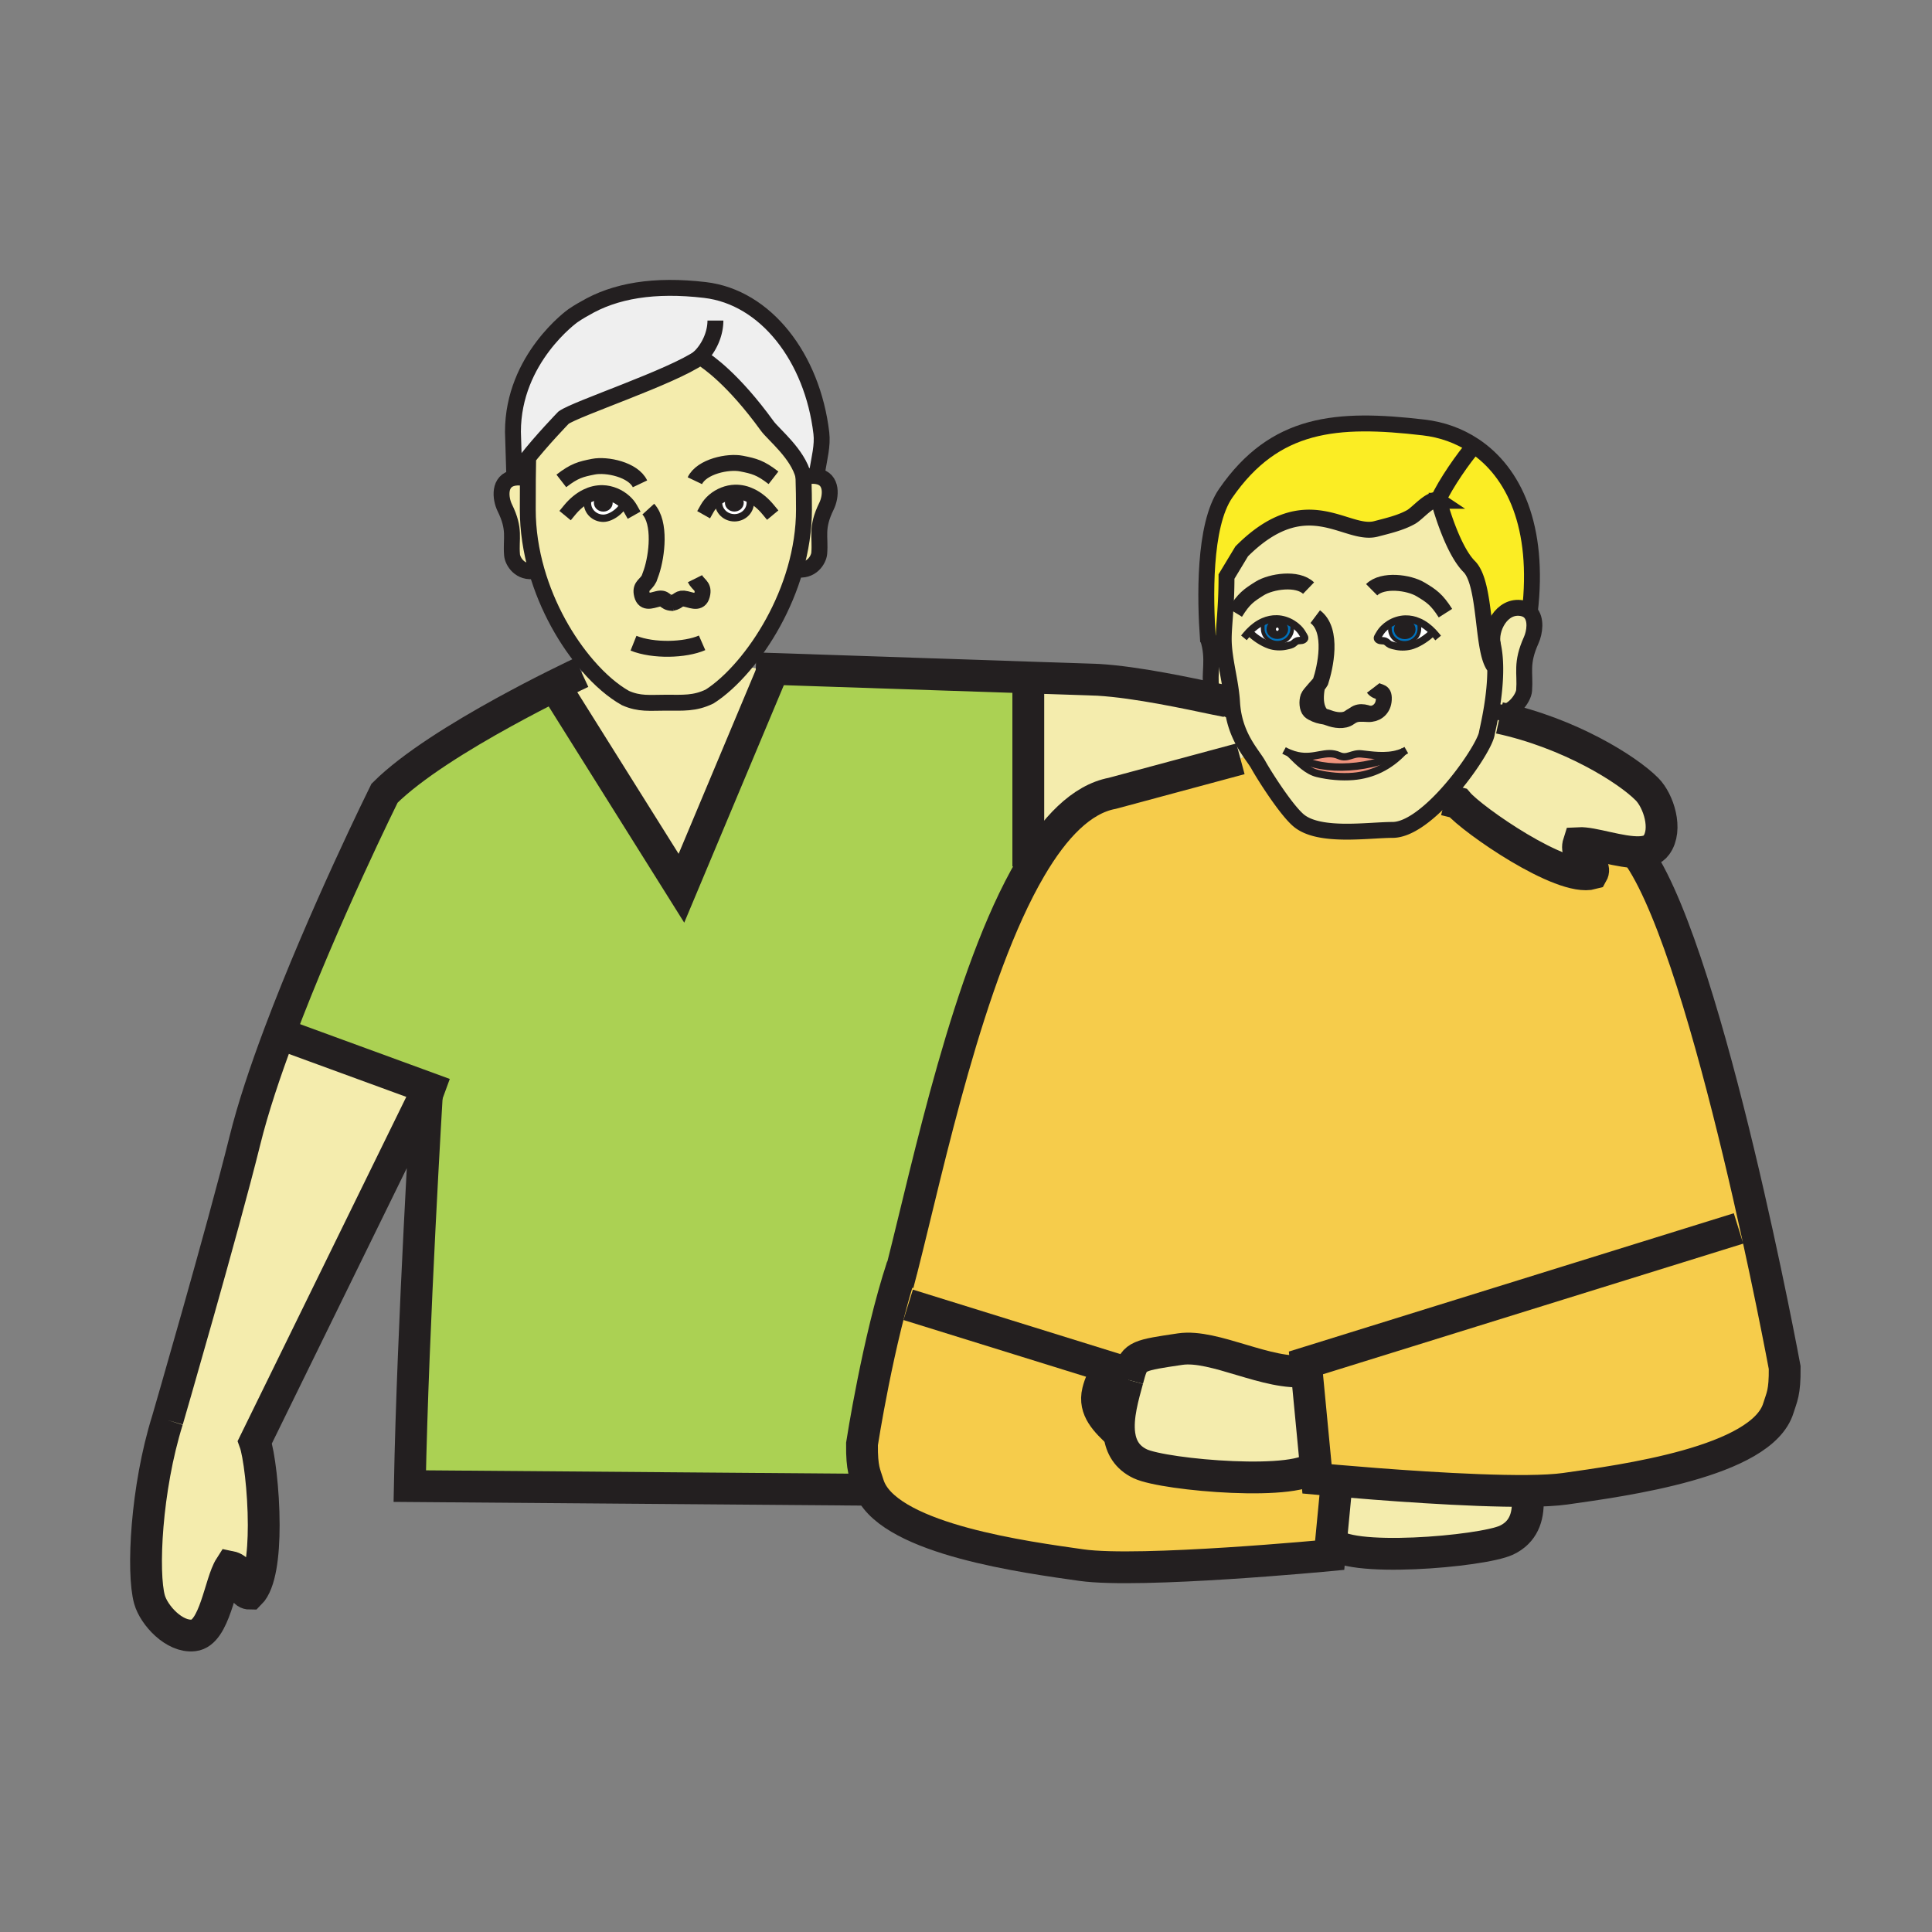 <?xml version="1.0"?><svg xmlns="http://www.w3.org/2000/svg" width="850.394" height="850.394" viewBox="0 0 850.394 850.394" overflow="visible"><rect x="0" y="0" width="850.394" height="850.394" fill="#808080" stroke="none"/><path d="M397.25 557.48c11.34-44.601 28.97-128.78 56.38-175.471 10.48-17.88 22.41-30.26 35.96-32.82L546 334l4.22-2.8c1.5 2.22 2.86 4.02 3.69 5.52 2.25 4.11 12.04 19.62 17.67 24.38 9.05 7.65 30.76 4.2 41.35 4.2 6.71 0 14.95-6.26 22.311-14.03l.759.73 5.8 1.43c6.26 7.37 45.59 34.81 59.061 31.07 2.59-4.56-8.2-6.51-5.99-13.41 6.06-.33 18.36 4.31 26.79 4l.109 2.35c30.851 46.49 63.78 224.52 63.78 224.52.12 11.29-1.33 13.05-2.77 17.81-7.23 23.811-68.58 31.931-93.84 35.521-4.2.59-9.91.88-16.521.95-26.15.24-66.53-2.971-84.08-4.5l-.29 3.91-2.18 22.779-.59 6.141s-83.37 7.979-109.24 4.34c-24.42-3.47-82.55-11.18-92.94-33.18-.37-.761-.67-1.54-.91-2.341-1.43-4.77-2.89-6.529-2.77-17.819 0 0 7.07-45.9 17.73-78.12l.101.029zm177.91 45.97c-17.07 2.149-40.641-11.86-55.71-9.62-18.09 2.68-20.09 2.97-22.26 10.37-2.04-.86-4.011-1.41-5.82-1.4-3.78.03-6.89 2.49-8.62 9.54-2.05 8.34 3.83 13.8 9.64 19.26l.341-.05c.75 5.33 3.3 9.99 9.17 12.76 10.59 5.011 71.689 10.301 77.199.5h.011l-3.951-41.36z" fill="#f6cc4b"></path><path d="M724.93 347.35c5.101 5.12 9.19 17.78 4.12 24.67-1.52 2.12-4.17 2.96-7.39 3.07-8.43.31-20.73-4.33-26.79-4-2.21 6.9 8.58 8.85 5.99 13.41-13.471 3.74-52.801-23.7-59.061-31.07L636 352l-.76-.73c10.14-10.72 18.62-24.33 19.2-28.45.09-.63 1.189-5.09 2.18-11.15 1.2 1.18 2.47 1.76 3.729 1.9L660 316c30.84 6.66 56.35 22.68 64.93 31.35z" fill="#f4ecad" class="aac-skin-fill"></path><path d="M673.36 269.4c3.05 3.03 2.14 9.01.63 12.36-4.67 10.4-2.53 14.23-3.13 22.15-.271 3.56-5.37 10.25-10.511 9.66-1.26-.14-2.529-.72-3.729-1.9.85-5.21 1.6-11.62 1.53-17.79-.03-3.54-.341-7-1.051-10.12 0-.01 0-.02-.01-.03-1.5-6.79 3.851-17.6 12.76-16.04 1.521.27 2.671.88 3.511 1.71z" fill="#f4ecad" class="aac-skin-fill"></path><path d="M657.09 283.73c.01.01.01.02.01.03.71 3.12 1.021 6.58 1.051 10.12-6.12-6.15-3.67-36.72-11.46-44.51-7.78-7.79-13.351-28.93-13.351-28.93a1.85 1.85 0 0 0-.37-.19c3.23-7.29 11.59-19.22 15.9-24.02l.02-.03c17.44 11.6 28.9 35.46 24.471 73.2-.841-.83-1.99-1.44-3.511-1.71-8.91-1.56-14.26 9.25-12.76 16.04z" fill="#fbed24"></path><path d="M672.48 660.59c.18 7.17-1.91 13.79-9.4 17.33-10.61 5.01-71.7 10.311-77.2.51h-.01l2.18-22.779.29-3.91c17.55 1.529 57.93 4.74 84.08 4.5l.06 4.349zM581.22 300.12c-.38.9-4.83 5.23-5.34 6.66-.72 2.03-.47 4.96.67 6.14.96.99 3.76 2.04 4.95 2.23 1.25.19 1.99.32 3.42.85-6.33-3.31-4.62-11.26-3.7-15.88zm14.14 14.86c1.979-1 3.689-.83 6.93-.68.38.02.77.01 1.15-.05-2.55-1.18-5.97-1.9-8.08.73zm35.45-36.73c-1.85-1.95-4-3.59-6.409-4.61v-.01c-1.811-.78-3.771-1.21-5.86-1.16-2.41.06-4.86.84-6.95 2.14-1.85 1.15-3.42 2.69-4.439 4.51-.62 1.1-1.45 1.87-.351 2.53.91.58 2.03.17 3.021.63.67.31 1.279 1.08 1.979 1.4.851.39 1.98.62 2.9.81 2.149.45 4.979.31 7.05-.42 3.4-1.21 6.36-3.32 8.92-5.69l.139-.13zm-81.06-.08l.14.13c2.551 2.37 5.5 4.48 8.91 5.69 2.061.74 4.9.87 7.05.42.931-.19 2.051-.41 2.9-.8.71-.33 1.31-1.1 1.97-1.4 1-.47 2.11-.06 3.03-.63 1.09-.67.27-1.44-.35-2.54-1.011-1.82-2.591-3.37-4.45-4.5-2.101-1.31-4.55-2.09-6.94-2.14-2.08-.05-4.04.38-5.85 1.16-2.4 1.02-4.56 2.66-6.41 4.61zm-7.08 34.61c-.16-1.15-.29-2.35-.36-3.6-.399-6.89-2.17-13.8-3.09-20.53-.35-2.49-.58-4.96-.58-7.4 0-6.28 1.221-13.65 1.221-27.48l6.689-11.08c28.641-28.65 45.891-6.4 59.11-9.89 5.109-1.35 10.77-2.61 15.45-5.24 3-1.69 8.56-8.6 11.859-7.31.13.05.25.11.37.19 0 0 5.57 21.14 13.351 28.93 7.79 7.79 5.34 38.36 11.46 44.51.069 6.17-.681 12.58-1.53 17.79-.99 6.06-2.09 10.52-2.18 11.15-.58 4.12-9.061 17.73-19.2 28.45-7.36 7.77-15.601 14.03-22.311 14.03-10.59 0-32.3 3.45-41.35-4.2-5.63-4.76-15.42-20.27-17.67-24.38-.83-1.5-2.19-3.3-3.69-5.52-2.909-4.28-6.349-10.14-7.549-18.42zm28.51 19.81c-1.14-.24-2.35-.6-3.64-1.14 4.31 4.31 7.99 7.96 12.32 9 5.01 1.21 10.689 1.72 15.779 1.29 8.38-.72 15.891-4.29 22.141-10.91-.66.3-1.34.56-2.03.78-5.85 1.84-12.59.64-16.51.23-4.061-.44-6.16 2.4-9.851.75-5.769-2.58-10.479 1.61-18.209 0z" fill="#f4ecad" class="aac-skin-fill"></path><path d="M648.89 196.2l-.02.03c-4.311 4.8-12.67 16.73-15.9 24.02-3.3-1.29-8.859 5.62-11.859 7.31-4.681 2.63-10.341 3.89-15.45 5.24-13.22 3.49-30.47-18.76-59.11 9.89l-6.689 11.08c0 13.83-1.221 21.2-1.221 27.48 0 2.44.23 4.91.58 7.4-5.58-5.58-7.55-7.66-7.55-7.66-1.21-16.84-2.03-49.63 7.85-63.89 21.66-31.27 48.761-33.42 87.141-28.94 7.918.92 15.518 3.57 22.228 8.04z" fill="#fbed24"></path><path d="M630.81 278.25l-.14.13c-2.56 2.37-5.52 4.48-8.92 5.69-2.07.73-4.9.87-7.05.42-.92-.19-2.05-.42-2.9-.81-.7-.32-1.31-1.09-1.979-1.4-.99-.46-2.11-.05-3.021-.63-1.1-.66-.27-1.43.351-2.53 1.02-1.82 2.59-3.36 4.439-4.51l.33.53c-.39.8-.14.72-.14 1.66 0 3.42 2.89 6.19 6.47 6.19 3.59 0 6.5-2.77 6.5-6.19 0-1.28.11-1.61-.58-2.6l.23-.56c2.41 1.02 4.56 2.66 6.41 4.61z" fill="#fff"></path><path d="M624.17 274.2c.69.99.58 1.32.58 2.6 0 3.42-2.91 6.19-6.5 6.19-3.58 0-6.47-2.77-6.47-6.19 0-.94-.25-.86.14-1.66l-.33-.53c2.09-1.3 4.54-2.08 6.95-2.14 2.09-.05 4.05.38 5.86 1.16v.01l-.23.56zm-1.9 2.84c0-1.92-1.77-3.48-3.939-3.48-2.19 0-3.96 1.56-3.96 3.48 0 1.91 1.77 3.47 3.96 3.47 2.169 0 3.939-1.56 3.939-3.47z" fill="#0071bc"></path><path d="M618.33 273.56c2.17 0 3.939 1.56 3.939 3.48 0 1.91-1.77 3.47-3.939 3.47-2.19 0-3.96-1.56-3.96-3.47 0-1.92 1.77-3.48 3.96-3.48zm1.41 3.48c0-.85-.63-1.54-1.41-1.54-.79 0-1.42.69-1.42 1.54s.63 1.55 1.42 1.55c.78 0 1.41-.7 1.41-1.55z" fill="#231f20"></path><path d="M618.33 275.5c.78 0 1.41.69 1.41 1.54s-.63 1.55-1.41 1.55c-.79 0-1.42-.7-1.42-1.55s.63-1.54 1.42-1.54z" fill="#231f20"></path><path d="M615.75 331.61c.69-.22 1.37-.48 2.03-.78-6.25 6.62-13.761 10.19-22.141 10.91-5.09.43-10.77-.08-15.779-1.29-4.33-1.04-8.011-4.69-12.32-9 1.29.54 2.5.9 3.64 1.14 6.79 6.76 30.31 7.03 44.57-.98z" fill="#ef947d"></path><path d="M599.24 331.84c3.92.41 10.66 1.61 16.51-.23-14.26 8.01-37.78 7.74-44.57.98 7.73 1.61 12.44-2.58 18.21 0 3.69 1.65 5.79-1.19 9.85-.75z" fill="#ef947d"></path><path d="M497.19 604.2c2.17-7.4 4.17-7.69 22.26-10.37 15.069-2.24 38.64 11.77 55.71 9.62l3.95 41.359h-.01c-5.51 9.801-66.609 4.511-77.199-.5-5.87-2.77-8.42-7.43-9.17-12.76-1.12-7.92 1.739-17.34 3.6-24.25.309-1.159.579-2.189.859-3.099z" fill="#f4ecad" class="aac-skin-fill"></path><path d="M573.4 279.04c.619 1.1 1.439 1.87.35 2.54-.92.57-2.03.16-3.03.63-.66.3-1.26 1.07-1.97 1.4-.85.39-1.97.61-2.9.8-2.149.45-4.989.32-7.05-.42-3.41-1.21-6.359-3.32-8.91-5.69l-.14-.13c1.85-1.95 4.01-3.59 6.41-4.61l.22.56c-.7.99-.58 1.32-.58 2.61 0 3.41 2.91 6.19 6.49 6.19s6.479-2.78 6.479-6.19c0-.95.261-.87-.149-1.67l.33-.52c1.86 1.13 3.44 2.68 4.45 4.5z" fill="#fff"></path><path d="M568.95 274.54l-.33.52c.41.8.149.72.149 1.67 0 3.41-2.899 6.19-6.479 6.19s-6.49-2.78-6.49-6.19c0-1.29-.12-1.62.58-2.61l-.22-.56c1.81-.78 3.77-1.21 5.85-1.16 2.39.05 4.84.83 6.94 2.14zm-2.77 2.42c0-1.92-1.76-3.47-3.96-3.47-2.17 0-3.939 1.55-3.939 3.47s1.77 3.47 3.939 3.47c2.2 0 3.96-1.55 3.96-3.47z" fill="#0071bc"></path><path d="M562.22 273.49c2.2 0 3.96 1.55 3.96 3.47s-1.76 3.47-3.96 3.47c-2.17 0-3.939-1.55-3.939-3.47s1.769-3.47 3.939-3.47zm1.42 3.47c0-.85-.63-1.54-1.42-1.54-.779 0-1.41.69-1.41 1.54s.631 1.55 1.41 1.55c.79 0 1.42-.7 1.42-1.55z" fill="#231f20"></path><path d="M562.22 275.42c.79 0 1.42.69 1.42 1.54s-.63 1.55-1.42 1.55c-.779 0-1.41-.7-1.41-1.55s.63-1.54 1.41-1.54z" fill="#fff"></path><path d="M550.22 331.2L546 334l-56.41 15.19c-13.55 2.56-25.479 14.94-35.96 32.82l-1.01-.6v-82.18l.03-1.03 30.72 1.03c17.25 1.04 39.71 5.99 52 8.54 1.67 2.5 4.2 4.78 7.3 5.01 1.2 8.28 4.64 14.14 7.55 18.42z" fill="#f4ecad" class="aac-skin-fill"></path><path d="M535.37 307.77c-1.19-1.76-1.95-3.63-2.18-4.98-1.101-6.33 1.409-12.83-1.521-21.8 0 0 1.97 2.08 7.55 7.66.92 6.73 2.69 13.64 3.09 20.53.07 1.25.2 2.45.36 3.6-3.099-.23-5.629-2.51-7.299-5.01z" fill="#f4ecad" class="aac-skin-fill"></path><path d="M188.42 478.86L123 454.93h-.01c19.32-51.439 46.26-105.77 46.26-105.77 12.01-12 33.7-25.3 52.39-35.58 8.48-4.67 16.35-8.73 22.41-11.76l55.89 89.15 40.49-96.54 112.22 3.77-.03 1.03v82.18l1.01.6c-27.41 46.69-45.04 130.87-56.38 175.471l-.1-.03c-10.66 32.22-17.73 78.12-17.73 78.12-.12 11.29 1.34 13.05 2.77 17.819.24.801.54 1.58.91 2.341l-202.73-1.601C181.7 583.9 188 480 188 480l.42-1.14z" fill="#abd153"></path><path d="M353.77 210.18l.68-.14c1.04-.37 2.17-.58 3.38-.58.56 0 1.15.04 1.75.14 7.15 1.14 6.18 9.17 4.22 13.17-4.78 9.74-2.59 13.32-3.2 20.76-.23 2.82-3.45 8.31-10.18 7.02l-.36-.1c2.4-8.38 3.82-17.2 3.82-26.16 0-5.06-.06-8.57-.23-14.68.05.19.09.38.12.57z" fill="#f4ecad" class="aac-skin-fill"></path><path d="M308.14 157.24c-12.51 8.74-54.72 22.66-60.09 26.6 0 0-9.95 10.25-16.6 18.86-2.21 2.86-4.06 5.55-5.05 7.61l-.62-20.26c0-32.3 26.37-51.06 26.37-51.06 3.04-2.07 5.09-3.12 5.09-3.12 13.44-8 30.84-10.82 53.02-8.23 26.8 3.12 47.35 29.8 51.27 63.01.64 5.4-.9 11.12-1.83 16.83l-1.87 1.98c-1.21 0-2.34.21-3.38.58l-.68.14c-.03-.19-.07-.38-.12-.57-2.44-9.89-13.19-18.33-15.94-22.13-14.87-20.54-26.12-28.23-28.85-29.91-.42-.26-.64-.38-.64-.38-.03.02-.05.04-.08.05z" fill="#efefef" class="aac-hair-fill"></path><path d="M330.56 218.16c-2.14-1.05-4.48-1.63-6.99-1.58-3.35.08-6.78 1.47-9.36 3.68l1.99.01c.02.22.08.46.08.98 0 3.67 3.13 6.66 6.99 6.66 3.85 0 6.98-2.99 6.98-6.66 0-1.01.07-1.47-.18-2.06l.49-1.03zm-55.63 2.58c-2.61-2.37-6.18-3.87-9.66-3.95-2.55-.06-4.93.55-7.1 1.62l.54 1.15c-.18.51-.13.98-.13 1.89 0 3.69 3.14 6.67 6.99 6.67 3.6 0 8.7-3.86 9.36-7.38zm20.85 44.64c-.09.02-.18.04-.27.05l.59-.04c-.1 0-.2 0-.3-.01h-.02zm57.87-55.77c.17 6.11.23 9.62.23 14.68 0 8.96-1.42 17.78-3.82 26.16-4.81 16.8-13.59 31.81-22.83 42.62-5 5.86-10.15 10.49-14.87 13.5-6.61 3.19-11.63 2.73-19.27 2.73-7.06 0-11.58.7-17.78-2.04-5.41-3.03-11.18-7.95-16.67-14.3-9.25-10.68-17.74-25.39-22.45-41.88-2.45-8.55-3.88-17.59-3.88-26.79 0-3.04 0-8.38.04-13.54.03-2.89.06-5.72.12-8.05h-1.02c6.65-8.61 16.6-18.86 16.6-18.86 5.37-3.94 47.58-17.86 60.09-26.6.13.12.39.23.72.33 2.73 1.68 13.98 9.37 28.85 29.91 2.75 3.8 13.5 12.24 15.94 22.13z" fill="#f4ecad" class="aac-skin-fill"></path><path d="M340.43 294.43l-40.49 96.54-55.89-89.15C251.33 298.17 256 296 256 296l2.64-3.04c5.49 6.35 11.26 11.27 16.67 14.3 6.2 2.74 10.72 2.04 17.78 2.04 7.64 0 12.66.46 19.27-2.73 4.72-3.01 9.87-7.64 14.87-13.5l5.45 1.1 7.75.26z" fill="#f4ecad" class="aac-skin-fill"></path><path d="M330.56 218.16l-.49 1.03c.25.59.18 1.05.18 2.06 0 3.67-3.13 6.66-6.98 6.66-3.86 0-6.99-2.99-6.99-6.66 0-.52-.06-.76-.08-.98l-1.99-.01c2.58-2.21 6.01-3.6 9.36-3.68 2.51-.05 4.85.53 6.99 1.58zm-7.33 5.39c1.39 0 2.52-1.01 2.52-2.24 0-1.25-1.13-2.25-2.52-2.25s-2.52 1-2.52 2.25c0 1.23 1.13 2.24 2.52 2.24z" fill="#fff"></path><path d="M325.75 221.31c0 1.23-1.13 2.24-2.52 2.24s-2.52-1.01-2.52-2.24c0-1.25 1.13-2.25 2.52-2.25s2.52 1 2.52 2.25z" fill="#231f20"></path><path d="M265.27 216.79c3.48.08 7.05 1.58 9.66 3.95-.66 3.52-5.76 7.38-9.36 7.38-3.85 0-6.99-2.98-6.99-6.67 0-.91-.05-1.38.13-1.89l-.54-1.15c2.17-1.07 4.55-1.68 7.1-1.62zm.28 6.78c1.39 0 2.51-1.01 2.51-2.25 0-1.25-1.12-2.25-2.51-2.25-1.39 0-2.53 1-2.53 2.25 0 1.24 1.14 2.25 2.53 2.25z" fill="#fff"></path><path d="M268.06 221.32c0 1.24-1.12 2.25-2.51 2.25-1.39 0-2.53-1.01-2.53-2.25 0-1.25 1.14-2.25 2.53-2.25s2.51 1 2.51 2.25z" fill="#231f20"></path><path d="M236.19 251.08l-.63.18c-6.73 1.29-9.95-4.2-10.18-7.03-.61-7.43 1.58-11.01-3.2-20.75-1.96-4.01-2.92-12.03 4.22-13.17 1.87-.3 3.6-.11 5.13.43l.82.01c-.04 5.16-.04 10.5-.04 13.54 0 9.2 1.43 18.24 3.88 26.79zM188.42 478.86L188 480l-75.83 154.76c1.79 4.91 3.91 21.13 3.91 36.55 0 13.101-1.53 25.62-6.08 30.16-5.21 0-1.6-10.38-8.72-11.819-4.52 7.029-6.67 29.14-16.06 30.18-8.46 1-17.46-8.85-19.41-15.771-3.3-11.779-1.53-48.85 7.92-78.989 0 0 24.23-83.351 34.08-123.101 3.48-14.09 8.93-30.41 15.18-47.04h.01l65.42 23.93z" fill="#f4ecad" class="aac-skin-fill"></path><g fill="none" stroke="#231f20"><path d="M540 308.7c-1.3-.25-2.86-.56-4.63-.93-12.29-2.55-34.75-7.5-52-8.54l-30.72-1.03-112.22-3.77-7.75-.26M636 352l5.8 1.43c6.26 7.37 45.59 34.81 59.061 31.07 2.59-4.56-8.2-6.51-5.99-13.41 6.06-.33 18.36 4.31 26.79 4 3.22-.11 5.87-.95 7.39-3.07 5.07-6.89.98-19.55-4.12-24.67-8.58-8.67-34.09-24.69-64.93-31.35M73.73 625.07s24.23-83.351 34.08-123.101c3.48-14.09 8.93-30.41 15.18-47.04 19.32-51.439 46.26-105.77 46.26-105.77 12.01-12 33.7-25.3 52.39-35.58 8.48-4.67 16.35-8.73 22.41-11.76C251.33 298.17 256 296 256 296M385.29 655.75l-2.19-.02-202.73-1.601C181.7 583.9 188 480 188 480l-75.83 154.76c1.79 4.91 3.91 21.13 3.91 36.55 0 13.101-1.53 25.62-6.08 30.16-5.21 0-1.6-10.38-8.72-11.819-4.52 7.029-6.67 29.14-16.06 30.18-8.46 1-17.46-8.85-19.41-15.771-3.3-11.779-1.53-48.85 7.92-78.989" stroke-width="14"></path><path d="M250.79 224.45c2.06-2.5 4.55-4.66 7.38-6.04 2.17-1.07 4.55-1.68 7.1-1.62 3.48.08 7.05 1.58 9.66 3.95 1.05.94 1.93 2.02 2.6 3.21" stroke-width="6.472" stroke-linecap="square" stroke-miterlimit="10"></path><path d="M275 220c0 .24-.02.49-.07.74-.66 3.52-5.76 7.38-9.36 7.38-3.85 0-6.99-2.98-6.99-6.67 0-.91-.05-1.38.13-1.89" stroke-width="3.236" stroke-linecap="square" stroke-miterlimit="10"></path><path d="M338.05 224.24c-2.09-2.52-4.61-4.71-7.49-6.08-2.14-1.05-4.48-1.63-6.99-1.58-3.35.08-6.78 1.47-9.36 3.68-1.17 1.01-2.17 2.18-2.91 3.49" stroke-width="6.472" stroke-linecap="square" stroke-miterlimit="10"></path><path d="M316.2 220.27c.02.22.08.46.08.98 0 3.67 3.13 6.66 6.99 6.66 3.85 0 6.98-2.99 6.98-6.66 0-1.01.07-1.47-.18-2.06" stroke-width="3.236" stroke-linecap="square" stroke-miterlimit="10"></path><path d="M231.53 210.74c-1.53-.54-3.26-.73-5.13-.43-7.14 1.14-6.18 9.16-4.22 13.17 4.78 9.74 2.59 13.32 3.2 20.75.23 2.83 3.45 8.32 10.18 7.03M354.45 210.04c1.04-.37 2.17-.58 3.38-.58.56 0 1.15.04 1.75.14 7.15 1.14 6.18 9.17 4.22 13.17-4.78 9.74-2.59 13.32-3.2 20.76-.23 2.82-3.45 8.31-10.18 7.02M278.84 283.12c8.78 3.51 22.72 3.1 30.19-.17" stroke-width="7"></path><path d="M353.63 208.84c.01.26.01.52.02.77.17 6.11.23 9.62.23 14.68 0 8.96-1.42 17.78-3.82 26.16-4.81 16.8-13.59 31.81-22.83 42.62-5 5.86-10.15 10.49-14.87 13.5-6.61 3.19-11.63 2.73-19.27 2.73-7.06 0-11.58.7-17.78-2.04-5.41-3.03-11.18-7.95-16.67-14.3-9.25-10.68-17.74-25.39-22.45-41.88-2.45-8.55-3.88-17.59-3.88-26.79 0-3.04 0-8.38.04-13.54.03-2.89.06-5.72.12-8.05" stroke-width="7"></path><path d="M295.8 265.38c3.29-.62 2.71-2.58 6.27-1.72 3.08.75 6.35 2.29 7.11-2.53.54-3.31-1.96-3.75-3.28-6.41" stroke-width="7"></path><path d="M285.36 224.09c5.52 6.06 3.85 20.3 1.38 27.71l-1.04 2.89c-1.32 2.66-3.82 3.09-3.28 6.41.76 4.8 4.03 3.27 7.11 2.53 3.56-.86 2.74 1.61 6.25 1.75h.02c.1.01.2.01.3.01l-.59.04c.09-.01.18-.03.27-.05" stroke-width="7"></path><path d="M268.06 221.32c0 1.24-1.12 2.25-2.51 2.25-1.39 0-2.53-1.01-2.53-2.25 0-1.25 1.14-2.25 2.53-2.25s2.51 1 2.51 2.25zM325.75 221.31c0 1.23-1.13 2.24-2.52 2.24s-2.52-1.01-2.52-2.24c0-1.25 1.13-2.25 2.52-2.25s2.52 1 2.52 2.25z" stroke-width="3.236"></path><path d="M281.7 212.97c-2.98-6.28-14.63-8.72-20.53-7.55-5.55 1.1-8.3 1.77-14.09 6.26M305.85 211.59c2.99-6.27 14.64-8.72 20.54-7.54 5.54 1.1 8.3 1.77 14.07 6.26" stroke-width="7"></path><path d="M359.7 207.48c.93-5.71 2.47-11.43 1.83-16.83-3.92-33.21-24.47-59.89-51.27-63.01-22.18-2.59-39.58.23-53.02 8.23 0 0-2.05 1.05-5.09 3.12 0 0-26.37 18.76-26.37 51.06l.62 20.26c.99-2.06 2.84-4.75 5.05-7.61 6.65-8.61 16.6-18.86 16.6-18.86 5.37-3.94 47.58-17.86 60.09-26.6.03-.01.05-.03.08-.05 0 0 .22.12.64.38 2.73 1.68 13.98 9.37 28.85 29.91 2.75 3.8 13.5 12.24 15.94 22.13.05.19.09.38.12.57.2.86.31 1.72.36 2.59" stroke-width="7"></path><path d="M313.1 158.12c-.63.01-2.97-.18-4.24-.55-.33-.1-.59-.21-.72-.33a.379.379 0 0 1-.1-.13c3.83-3.74 6.86-9.83 6.86-16.01" stroke-width="7"></path><path stroke-width="14" d="M123 454.93l65.42 23.93 7.15 2.62M243.89 301.57l.16.25 55.89 89.15 40.49-96.54M395.25 565.14c.64-2.399 1.31-4.949 2-7.659 11.34-44.601 28.97-128.78 56.38-175.471 10.48-17.88 22.41-30.26 35.96-32.82L546 334M765.23 540.71L574.82 599.9l.34 3.55 3.95 41.359.59 6.15s3.24.31 8.64.78c17.55 1.529 57.93 4.74 84.08 4.5 6.61-.07 12.32-.36 16.521-.95 25.26-3.59 86.609-11.71 93.84-35.521 1.439-4.76 2.89-6.52 2.77-17.81 0 0-32.93-178.03-63.78-224.52M496.33 607.3c-1.86 6.91-4.72 16.33-3.6 24.25.75 5.33 3.3 9.99 9.17 12.76 10.59 5.011 71.689 10.301 77.199.5"></path><path d="M579.1 602.62c-1.27.39-2.58.66-3.939.83-17.07 2.149-40.641-11.86-55.71-9.62-18.09 2.68-20.09 2.97-22.26 10.37-.28.91-.551 1.939-.86 3.1" stroke-width="14"></path><path d="M498.02 604.56c-.279-.13-.55-.25-.829-.359-2.04-.86-4.011-1.41-5.82-1.4-3.78.03-6.89 2.49-8.62 9.54-2.05 8.34 3.83 13.8 9.64 19.26" stroke-width="12.945"></path><path d="M588.05 655.65l-2.18 22.779-.59 6.141s-83.37 7.979-109.24 4.34c-24.42-3.47-82.55-11.18-92.94-33.18-.37-.761-.67-1.54-.91-2.341-1.43-4.77-2.89-6.529-2.77-17.819 0 0 7.07-45.9 17.73-78.12" stroke-width="14"></path><path stroke-width="14" d="M399.74 574.33l91.63 28.47 3.02.94M672.48 660.59c.18 7.17-1.91 13.79-9.4 17.33-10.61 5.01-71.7 10.311-77.2.51M452.62 299.23v82.18"></path><path d="M575.98 258.86c-4.921-4.74-16.471-2.96-21.5.16-4.721 2.94-7.021 4.5-10.79 10.63M603.76 259.58c4.86-4.81 16.45-3.21 21.521-.15 4.76 2.86 7.08 4.38 10.95 10.46" stroke-width="7"></path><path d="M673.35 269.46c0-.02 0-.04.011-.06 4.43-37.74-7.03-61.6-24.471-73.2-6.71-4.47-14.31-7.12-22.229-8.04-38.38-4.48-65.48-2.33-87.141 28.94-9.88 14.26-9.06 47.05-7.85 63.89 0 0 1.97 2.08 7.55 7.66M657.09 283.73c-.25-1.11-.56-2.19-.93-3.2" stroke-width="7"></path><path d="M658.16 293.89l-.01-.01c-6.12-6.15-3.67-36.72-11.46-44.51-7.78-7.79-13.351-28.93-13.351-28.93a1.85 1.85 0 0 0-.37-.19c-3.3-1.29-8.859 5.62-11.859 7.31-4.681 2.63-10.341 3.89-15.45 5.24-13.22 3.49-30.47-18.76-59.11 9.89l-6.689 11.08c0 13.83-1.221 21.2-1.221 27.48 0 2.44.23 4.91.58 7.4.92 6.73 2.69 13.64 3.09 20.53.07 1.25.2 2.45.36 3.6 1.2 8.28 4.64 14.14 7.55 18.42 1.5 2.22 2.86 4.02 3.69 5.52 2.25 4.11 12.04 19.62 17.67 24.38 9.05 7.65 30.76 4.2 41.35 4.2 6.71 0 14.95-6.26 22.311-14.03 10.14-10.72 18.62-24.33 19.2-28.45.09-.63 1.189-5.09 2.18-11.15.85-5.21 1.6-11.62 1.53-17.79-.03-3.54-.341-7-1.051-10.12" stroke-width="7"></path><path d="M632.23 222.1c.199-.57.449-1.19.739-1.85 3.23-7.29 11.59-19.22 15.9-24.02" stroke-width="7"></path><path d="M617.8 330.82c.41-.2.811-.41 1.21-.64M565.18 330.33c.811.44 1.601.81 2.36 1.12 1.29.54 2.5.9 3.64 1.14 7.73 1.61 12.44-2.58 18.21 0 3.69 1.65 5.79-1.19 9.851-.75 3.92.41 10.66 1.61 16.51-.23.69-.22 1.37-.48 2.03-.78" stroke-width="3.236"></path><path d="M567.5 331.41l.04.04c4.31 4.31 7.99 7.96 12.32 9 5.01 1.21 10.689 1.72 15.779 1.29 8.38-.72 15.891-4.29 22.141-10.91l.02-.01c.09-.09.17-.17.25-.26" stroke-width="3.236"></path><path d="M571.17 332.58l.01.01c6.79 6.76 30.311 7.03 44.57-.98.01-.01.03-.01.04-.02" stroke-width="3.236"></path><path d="M657.1 283.76c0-.01 0-.02-.01-.03-1.5-6.79 3.851-17.6 12.76-16.04 1.521.27 2.67.88 3.511 1.71 3.05 3.03 2.14 9.01.63 12.36-4.67 10.4-2.53 14.23-3.13 22.15-.271 3.56-5.37 10.25-10.511 9.66-1.26-.14-2.529-.72-3.729-1.9M531.67 280.99c2.93 8.97.42 15.47 1.521 21.8.229 1.35.989 3.22 2.18 4.98 1.67 2.5 4.2 4.78 7.3 5.01.18.01.35.02.53.02" stroke-width="7"></path><path d="M548.56 279.51c.381-.46.78-.91 1.19-1.34 1.85-1.95 4.01-3.59 6.41-4.61 1.81-.78 3.77-1.21 5.85-1.16 2.391.05 4.84.83 6.94 2.14 1.859 1.13 3.439 2.68 4.45 4.5.619 1.1 1.439 1.87.35 2.54-.92.57-2.03.16-3.03.63-.66.3-1.26 1.07-1.97 1.4-.85.39-1.97.61-2.9.8-2.149.45-4.989.32-7.05-.42-3.41-1.21-6.359-3.32-8.91-5.69" stroke-width="3.236" stroke-linecap="square" stroke-miterlimit="10"></path><path d="M568.62 275.06c.41.8.149.72.149 1.67 0 3.41-2.899 6.19-6.479 6.19s-6.49-2.78-6.49-6.19c0-1.29-.12-1.62.58-2.61" stroke-width="1.618" stroke-linecap="square" stroke-miterlimit="10"></path><path d="M566.18 276.96c0 1.92-1.76 3.47-3.96 3.47-2.17 0-3.939-1.55-3.939-3.47s1.77-3.47 3.939-3.47c2.2 0 3.96 1.55 3.96 3.47z" stroke-width="1.618"></path><path d="M563.64 276.96c0 .85-.63 1.55-1.42 1.55-.779 0-1.41-.7-1.41-1.55s.631-1.54 1.41-1.54c.79 0 1.42.69 1.42 1.54z" stroke-width="1.618"></path><path d="M631.99 279.58c-.38-.46-.771-.9-1.181-1.33-1.85-1.95-4-3.59-6.409-4.61v-.01c-1.811-.78-3.771-1.21-5.86-1.16-2.41.06-4.86.84-6.95 2.14-1.85 1.15-3.42 2.69-4.439 4.51-.62 1.1-1.45 1.87-.351 2.53.91.58 2.03.17 3.021.63.67.31 1.279 1.08 1.979 1.4.851.39 1.98.62 2.9.81 2.149.45 4.979.31 7.05-.42 3.4-1.21 6.36-3.32 8.92-5.69" stroke-width="3.236" stroke-linecap="square" stroke-miterlimit="10"></path><path d="M611.92 275.14c-.39.8-.14.72-.14 1.66 0 3.42 2.89 6.19 6.47 6.19 3.59 0 6.5-2.77 6.5-6.19 0-1.28.11-1.61-.58-2.6" stroke-width="1.618" stroke-linecap="square" stroke-miterlimit="10"></path><path d="M614.37 277.04c0 1.91 1.77 3.47 3.96 3.47 2.17 0 3.939-1.56 3.939-3.47 0-1.92-1.77-3.48-3.939-3.48-2.19 0-3.96 1.56-3.96 3.48z" stroke-width="1.618"></path><path d="M616.91 277.04c0 .85.63 1.55 1.42 1.55.78 0 1.41-.7 1.41-1.55s-.63-1.54-1.41-1.54c-.79 0-1.42.69-1.42 1.54z" stroke-width="1.618"></path><path d="M578.92 271.43c8.11 6.07 4.35 22.53 2.32 28.65 0 .01-.01.02-.021.04-.38.9-4.83 5.23-5.34 6.66-.72 2.03-.47 4.96.67 6.14.96.99 3.76 2.04 4.95 2.23 1.25.19 1.99.32 3.42.85 2.73 1.02 6.59 1.64 9.061-.16.489-.35.939-.63 1.38-.86 1.979-1 3.689-.83 6.93-.68.38.02.77.01 1.15-.05 2.96-.34 5.819-2.62 5.67-7.15-.11-3.52-2.75-1.82-4.65-4.3" stroke-width="7"></path><path d="M581.31 299.69c-.029.14-.06.28-.09.43-.92 4.62-2.63 12.57 3.7 15.88" stroke-width="4.854"></path><path d="M594.8 315.81c.17-.31.36-.59.561-.83 2.109-2.63 5.529-1.91 8.08-.73.18.09.359.17.529.26" stroke-width="6.472"></path></g><path fill="none" d="M0 0h850.394v850.394H0z"></path></svg>